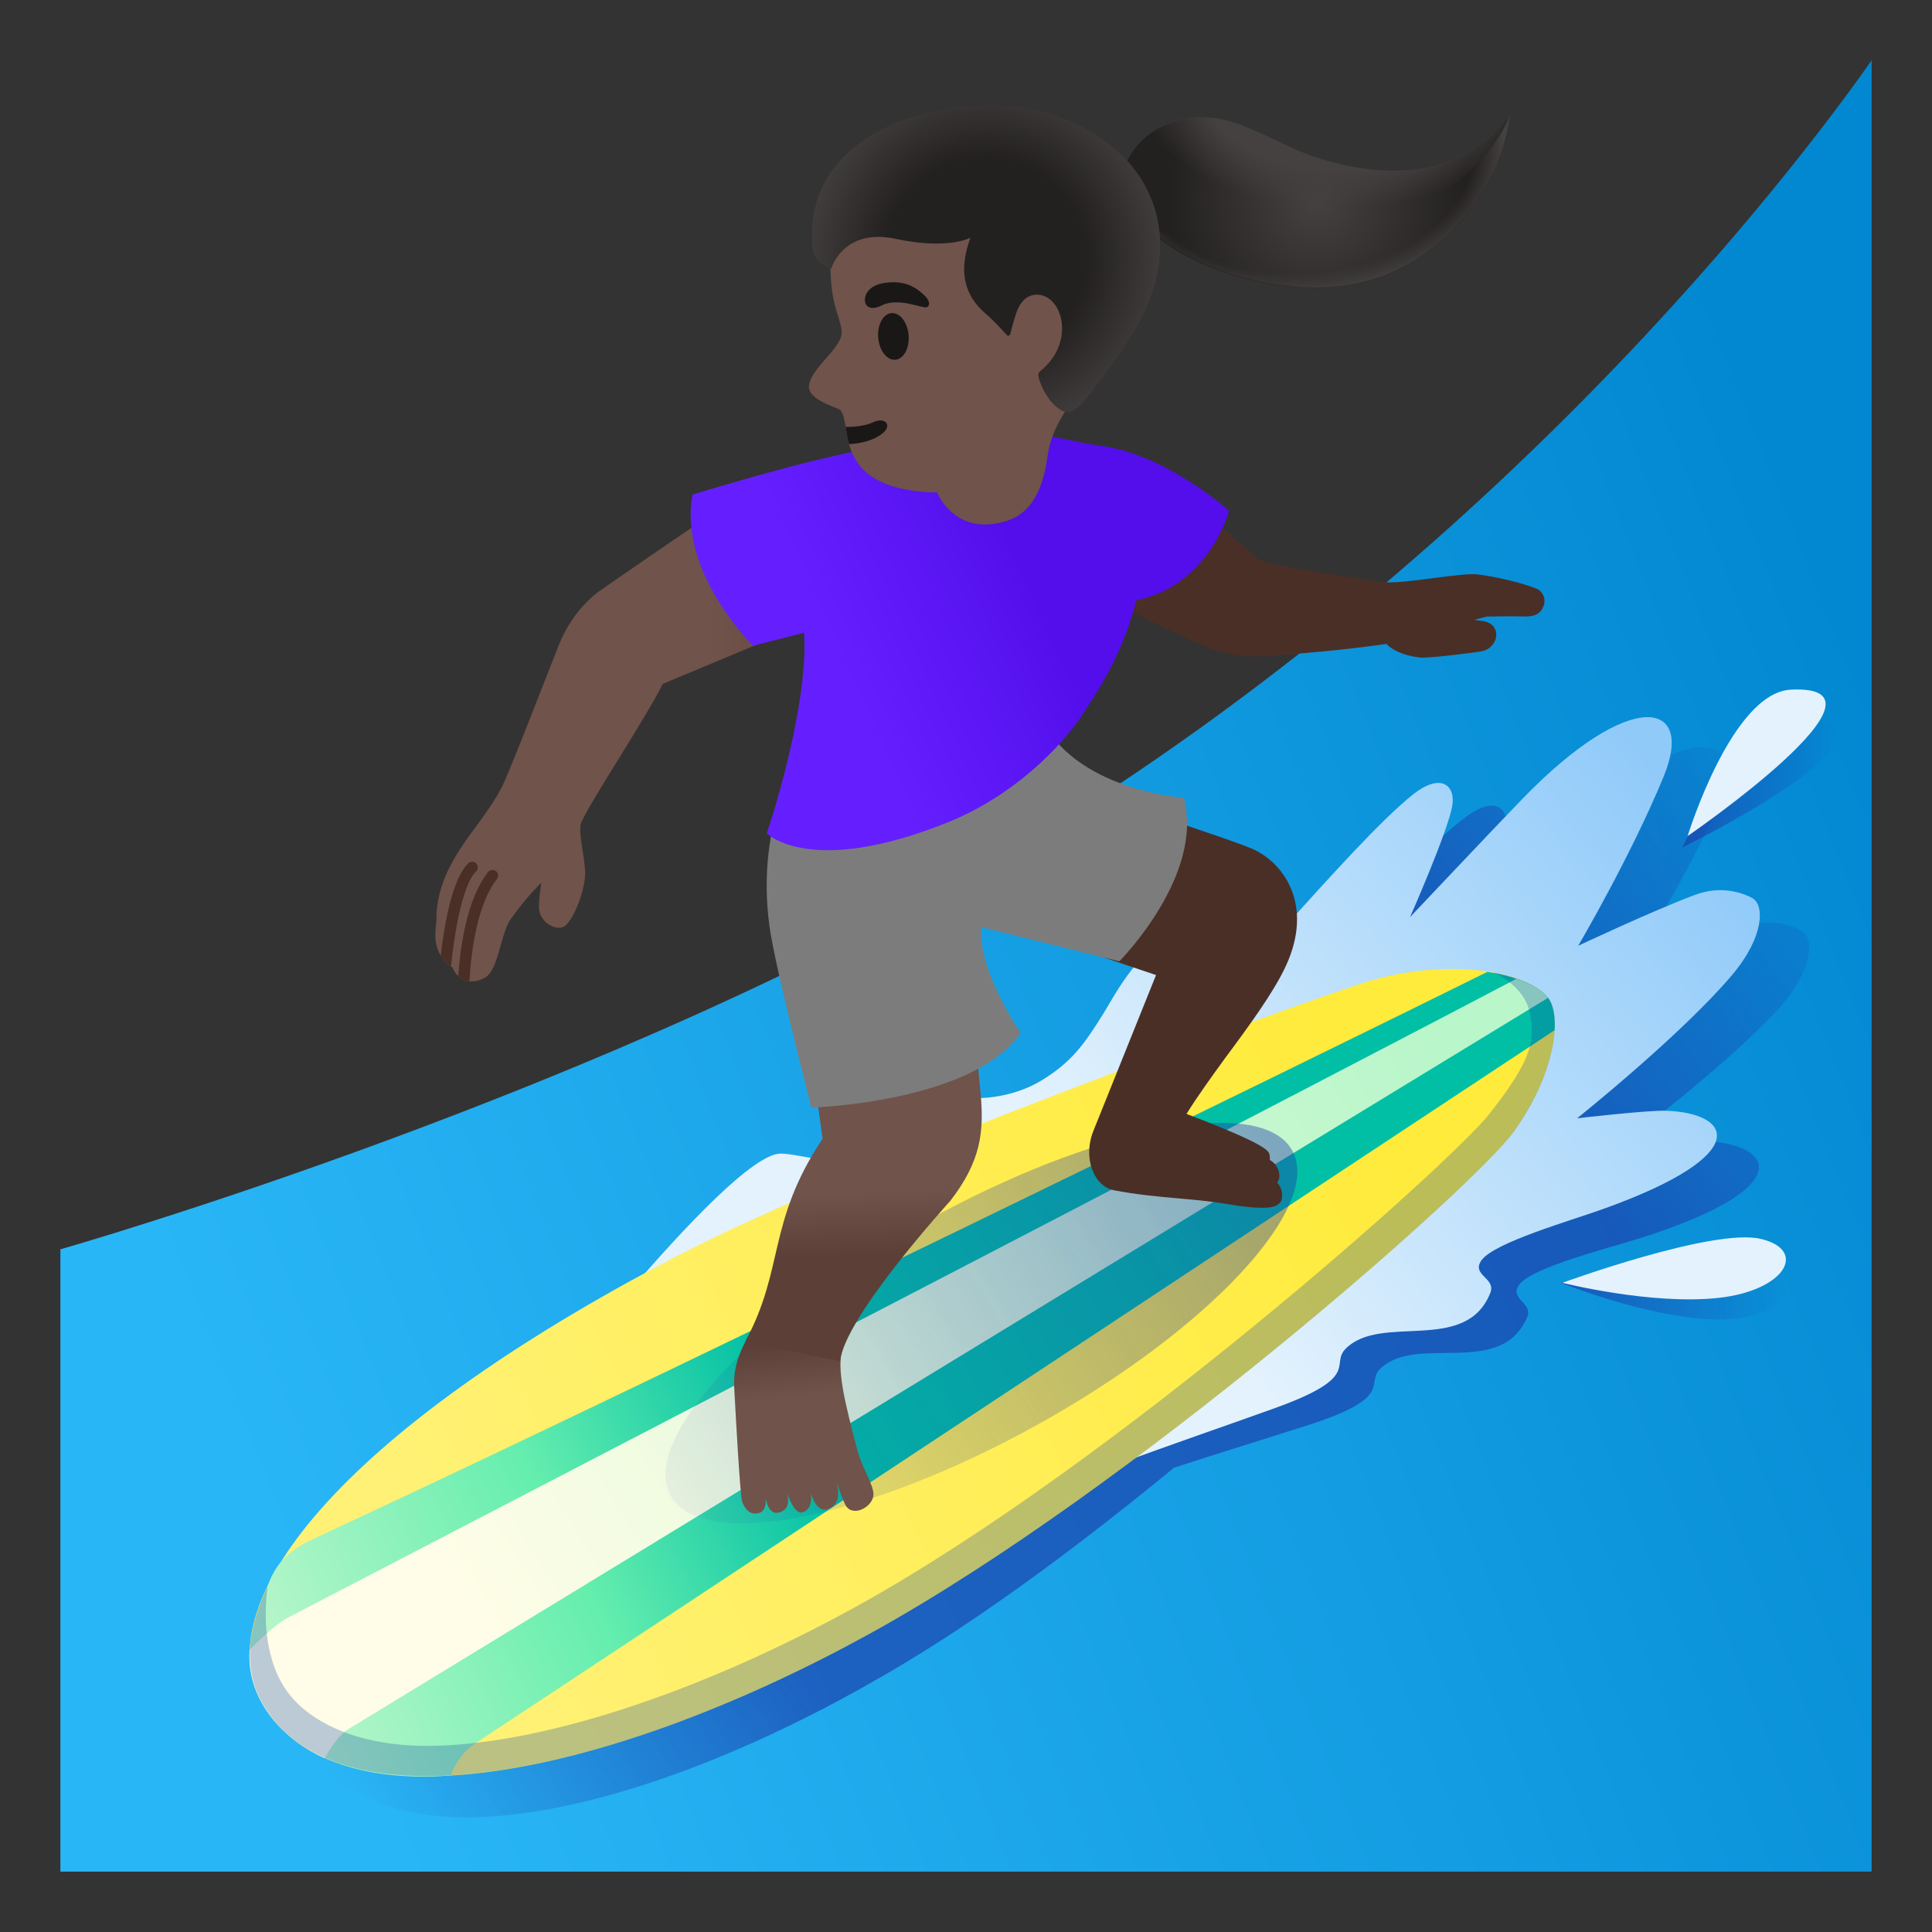 <svg viewBox="0 0 128 128" xmlns="http://www.w3.org/2000/svg">
  <rect x="0" y="0" width="128" height="128" fill="#333333" stroke="none"/>
  <defs>
    <linearGradient id="wave_2_" gradientTransform="matrix(1 0 0 -1 0 0)" gradientUnits="userSpaceOnUse" x1="132.526" x2="19.038" y1="-60.632" y2="-105.469">
      <stop offset="0.017" stop-color="#0288D1"/>
      <stop offset="1" stop-color="#29B6F6"/>
    </linearGradient>
    <linearGradient id="SVGID_1_" gradientTransform="matrix(1 0 0 -1 0 0)" gradientUnits="userSpaceOnUse" x1="22.569" x2="120.974" y1="-121.119" y2="-52.296">
      <stop offset="0.013" stop-color="#1C3AA9" stop-opacity="0"/>
      <stop offset="0.258" stop-color="#1C3AA9" stop-opacity="1"/>
      <stop offset="0.724" stop-color="#1C3AA9" stop-opacity="1"/>
      <stop offset="0.764" stop-color="#1C3AA9" stop-opacity="1"/>
      <stop offset="1" stop-color="#1C3AA9" stop-opacity="0"/>
    </linearGradient>
    <linearGradient id="SVGID_2_" gradientTransform="matrix(1 0 0 -1 0 0)" gradientUnits="userSpaceOnUse" x1="111.458" x2="121.763" y1="-51.836" y2="-51.836">
      <stop offset="0" stop-color="#1C3AA9"/>
      <stop offset="0.911" stop-color="#1C3AA9" stop-opacity="0.089"/>
      <stop offset="1" stop-color="#1C3AA9" stop-opacity="0"/>
    </linearGradient>
    <linearGradient id="SVGID_3_" gradientTransform="matrix(1 0 0 -1 0 0)" gradientUnits="userSpaceOnUse" x1="103.417" x2="118.303" y1="-85.497" y2="-85.497">
      <stop offset="0" stop-color="#1C3AA9"/>
      <stop offset="0.911" stop-color="#1C3AA9" stop-opacity="0.089"/>
      <stop offset="1" stop-color="#1C3AA9" stop-opacity="0"/>
    </linearGradient>
    <linearGradient id="splash_1_" gradientTransform="matrix(1 -0.024 -0.024 -1 0 0)" gradientUnits="userSpaceOnUse" x1="73.345" x2="109.548" y1="-83.89" y2="-54.626">
      <stop offset="0" stop-color="#E3F2FD"/>
      <stop offset="1" stop-color="#90CAF9"/>
    </linearGradient>
    <linearGradient id="surfboard_x5F_2_2_" gradientTransform="matrix(1 -0.024 -0.024 -1 0 0)" gradientUnits="userSpaceOnUse" x1="51.631" x2="16.375" y1="-97.189" y2="-113.229">
      <stop offset="0" stop-color="#00BFA5"/>
      <stop offset="0.457" stop-color="#65EEAE"/>
      <stop offset="1" stop-color="#B9F6CA"/>
    </linearGradient>
    <linearGradient id="surfboard_x5F_3_2_" gradientTransform="matrix(1 -0.024 -0.024 -1 0 0)" gradientUnits="userSpaceOnUse" x1="91.61" x2="27.68" y1="-69.091" y2="-106.383">
      <stop offset="0" stop-color="#B9F6CA"/>
      <stop offset="1" stop-color="#FFFDE7"/>
    </linearGradient>
    <linearGradient id="foot_1_" gradientTransform="matrix(0.895 -0.446 -0.446 -0.895 0 0)" gradientUnits="userSpaceOnUse" x1="4.079" x2="7.251" y1="-111.585" y2="-102.88">
      <stop offset="0.6" stop-color="#70534A"/>
      <stop offset="1" stop-color="#5C4037"/>
    </linearGradient>
    <linearGradient id="leg_1_" gradientTransform="matrix(0.997 -0.072 -0.072 -0.997 0 0)" gradientUnits="userSpaceOnUse" x1="51.453" x2="51.154" y1="-76.679" y2="-87.109">
      <stop offset="0.602" stop-color="#70534A"/>
      <stop offset="1" stop-color="#5C4037"/>
    </linearGradient>
    <linearGradient id="shadow_x5F_surfer_2_" gradientTransform="matrix(0.952 -0.235 -0.083 -0.814 0 0)" gradientUnits="userSpaceOnUse" x1="35.234" x2="91.666" y1="-132.883" y2="-111.224">
      <stop offset="0" stop-color="#1C3AA9" stop-opacity="0.1"/>
      <stop offset="1" stop-color="#1C3AA9"/>
    </linearGradient>
    <linearGradient id="shirt_2_" gradientTransform="matrix(0.999 -0.035 -0.035 -0.999 0 0)" gradientUnits="userSpaceOnUse" x1="53.815" x2="66.48" y1="-45.094" y2="-39.944">
      <stop offset="0" stop-color="#651FFF"/>
      <stop offset="0.705" stop-color="#5914F2"/>
      <stop offset="1" stop-color="#530EEB"/>
    </linearGradient>
    <radialGradient id="ponytail_1_" cx="87.276" cy="-13.329" gradientTransform="matrix(1 0 0 -1 0 0)" gradientUnits="userSpaceOnUse" r="9.896">
      <stop offset="0" stop-color="#444140"/>
      <stop offset="1" stop-color="#232020"/>
    </radialGradient>
    <radialGradient id="hairHighlights_3_" cx="65.321" cy="-17.116" gradientTransform="matrix(1 0 0 -1 0 0)" gradientUnits="userSpaceOnUse" r="12.558">
      <stop offset="0.526" stop-color="#444140" stop-opacity="0"/>
      <stop offset="1" stop-color="#444140"/>
    </radialGradient>
    <radialGradient id="hairHighlights_4_" cx="85.354" cy="-23.721" gradientTransform="matrix(0.997 -0.073 -0.051 -0.693 0 0)" gradientUnits="userSpaceOnUse" r="13.365">
      <stop offset="0.85" stop-color="#444140" stop-opacity="0"/>
      <stop offset="1" stop-color="#444140"/>
    </radialGradient>
    <radialGradient id="hairHighlights_5_" cx="88.666" cy="-10.686" gradientTransform="matrix(1 0 0 -0.583 0 0)" gradientUnits="userSpaceOnUse" r="13.102">
      <stop offset="0.658" stop-color="#444140"/>
      <stop offset="1" stop-color="#444140" stop-opacity="0"/>
    </radialGradient>
    <linearGradient id="SVGID_4_" gradientTransform="matrix(0.997 -0.078 -0.078 -0.997 0 0)" gradientUnits="userSpaceOnUse" x1="20.592" x2="86.37" y1="-108.822" y2="-82.122">
      <stop offset="0" stop-color="#FFF176"/>
      <stop offset="1" stop-color="#FFEB3B"/>
    </linearGradient>
    <linearGradient id="SVGID_5_" gradientTransform="matrix(1 0 0 -1 0 0)" gradientUnits="userSpaceOnUse" x1="28.844" x2="59.124" y1="-47.904" y2="-47.904">
      <stop offset="0.598" stop-color="#70534A"/>
      <stop offset="1" stop-color="#5C4037"/>
    </linearGradient>
  </defs>
  <path id="wave_1_" d="M67.5,56.17 C40.75,72.32 4,82.77 4,82.77 L4,82.87 L4,82.87 C4,82.87 4,82.87 4,82.87 L4,124 L124,124 L124,11.42 L124,4 L124,4 C120.83,8.5 101.17,35.83 67.5,56.17 Z" fill="url(#wave_2_)"/>
  <path d="M117.9,66.75 C120.12,64.28 120.19,62.21 119.42,61.72 C119,61.46 117.52,60.71 115.58,61.38 C112.55,62.42 107.77,64.48 107.77,64.48 C107.77,64.48 111.45,58.69 113.81,53.47 C116.08,48.44 111.78,47.53 104.43,54.6 C102.64,56.33 96.7,62.2 96.7,62.2 C96.7,62.2 99.35,56.72 99.74,54.96 C100.03,53.62 99.11,52.67 97.21,54.06 C92.86,57.25 82.91,68.97 81.7,68.62 C80.49,68.27 82.13,63.31 80.33,63.53 C78.59,63.74 76.87,66.85 76.09,68.01 C74.79,69.93 73.94,71.04 71.93,72.18 C70.95,72.73 69.87,73.04 68.75,73.17 C65.05,73.57 63.75,71.62 61.88,72.35 C58.63,73.61 59.35,77.14 56.93,76.87 C56.35,76.8 55.25,76.46 54.66,76.46 C52.24,76.46 46.68,82.81 41.98,88.21 C23.79,99.51 16.72,110.12 20.93,116.24 C26.5,124.33 44.13,119.74 60.11,110.08 C65.77,106.66 71.97,102.02 77.78,97.24 C80.74,96.28 83.71,95.36 86.66,94.42 C92.52,92.53 90.38,91.68 91.48,90.65 C93.91,88.37 99.42,91.32 101.18,87.27 C101.6,86.3 99.93,86.07 100.66,85.1 C101.55,83.94 106.67,82.67 108.86,81.97 C119.11,78.67 117.5,75.88 113.18,75.61 C111.96,75.53 107.31,75.91 107.31,75.91 C107.31,75.91 114.45,70.58 117.9,66.75 Z" fill="url(#SVGID_1_)" opacity="0.65"/>
  <path d="M111.46,56.15 C111.46,56.15 115.71,47.14 119.62,47.52 C127.41,48.29 111.46,56.15 111.46,56.15 Z" fill="url(#SVGID_2_)" opacity="0.65"/>
  <path d="M103.42,84.99 C103.42,84.99 113.85,82.74 116.85,83.93 C119.85,85.11 117.98,87.55 113.51,87.41 C109.04,87.27 103.42,84.99 103.42,84.99 Z" fill="url(#SVGID_3_)" opacity="0.65"/>
  <path id="splash_2_" d="M33.94,95.1 C33.94,95.1 48.11,76.54 51.69,76.43 C52.27,76.41 53.6,76.73 54.18,76.77 C56.62,76.96 56.78,73.08 59.98,71.71 C61.83,70.92 62.19,73.2 65.87,72.67 C66.98,72.51 68.05,72.16 69.01,71.58 C70.98,70.37 71.8,69.23 73.03,67.27 C73.77,66.09 75.38,62.92 77.11,62.65 C78.9,62.37 77.43,67.38 78.65,67.69 C79.87,68 89.41,55.95 93.65,52.61 C95.5,51.16 96.46,52.07 96.21,53.42 C95.88,55.19 93.42,60.76 93.42,60.76 C93.42,60.76 99.16,54.68 100.89,52.9 C107.99,45.58 112.33,46.35 110.22,51.45 C108.04,56.75 104.56,62.66 104.56,62.66 C104.56,62.66 109.26,60.44 112.26,59.3 C114.18,58.57 115.69,59.27 116.11,59.51 C116.9,59.97 116.9,62.05 114.76,64.59 C111.43,68.54 104.49,74.09 104.49,74.09 C104.49,74.09 109.12,73.55 110.34,73.59 C114.67,73.71 116.37,76.45 106.24,80.09 C104.08,80.87 99,82.31 98.15,83.5 C97.45,84.49 99.13,84.66 98.74,85.65 C97.12,89.75 91.51,86.99 89.16,89.35 C88.09,90.42 90.27,91.2 84.47,93.29 C77.64,95.75 70.62,97.98 64.15,101.26 L33.94,95.1 Z" fill="url(#splash_1_)"/>
  <path d="M111.81,55.39 C111.81,55.39 114.73,45.87 118.66,45.69 C126.47,45.32 111.81,55.39 111.81,55.39 Z" fill="#E3F2FD"/>
  <path d="M103.51,84.99 C103.51,84.99 113.52,81.33 116.66,82.08 C119.8,82.83 118.28,85.51 113.84,85.99 C109.39,86.47 103.51,84.99 103.51,84.99 Z" fill="#E3F2FD"/>
  <path d="M17.56,113.17 C22.81,121.47 40.93,117.43 57.61,108.24 C75.02,98.65 97.65,78.6 100.26,75.01 C103.01,71.22 103.52,67.32 102.55,66.1 C101.09,64.27 95.6,63.37 90.1,65.19 C84.78,66.95 56.9,76.95 44.84,83.22 C22.51,94.85 13.28,106.41 17.56,113.17 Z" fill="url(#SVGID_4_)"/>
  <path id="surfboard_x5F_2_1_" d="M103,68.25 C103.05,67.29 102.9,66.53 102.56,66.1 C101.91,65.29 100.42,64.68 98.54,64.39 C87.52,69.86 40.44,92.86 20.9,101.89 C19.52,102.53 18.37,103.26 17.74,105.06 C16.32,108.42 16.02,110.74 17.56,113.17 C19.54,116.29 23.86,118.1 29.85,117.63 C29.85,117.63 30.3,116.29 31.46,115.52 C32.62,114.76 103,68.25 103,68.25 Z" fill="url(#surfboard_x5F_2_2_)"/>
  <path id="surfboard_x5F_3_1_" d="M100.46,64.85 C92.4,69.11 37.42,97.62 19.16,107.13 C18.05,107.71 16.54,109.3 16.54,109.3 C16.54,109.3 16.31,111.21 17.56,113.18 C18.38,114.46 19.83,115.75 21.51,116.48 C21.51,116.48 22.3,115.03 23.03,114.59 C23.75,114.15 102.56,66.11 102.56,66.11 C102.15,65.59 101.41,65.17 100.46,64.85 Z" fill="url(#surfboard_x5F_3_2_)"/>
  <path id="shadow_x5F_surfer_1_" d="M85.61,76.22 C83.55,72.51 72.66,74.63 61.29,80.94 C49.92,87.26 42.37,95.39 44.43,99.1 C46.49,102.81 57.38,100.69 68.75,94.38 C80.12,88.07 87.68,79.93 85.61,76.22 Z" fill="url(#shadow_x5F_surfer_2_)" opacity="0.53"/>
  <path id="foot" d="M50.03,87.66 C49.75,88.41 48.53,89.85 48.64,91.87 C48.77,94.32 49.04,99.12 49.17,99.48 C49.48,100.34 50,100.33 50.31,100.23 C50.93,100.04 50.69,98.93 50.69,98.93 C50.69,98.93 50.76,100.4 51.59,100.21 C52.67,99.95 52.03,98.65 52,98.49 C52.05,98.67 52.56,100.35 53.14,100.2 C54.16,99.93 53.58,98.27 53.58,98.27 C53.58,98.27 53.84,100.31 54.85,99.98 C55.96,99.61 55.38,98.05 55.38,98.05 C55.38,98.05 55.88,99.56 56.08,99.82 C56.61,100.51 57.86,99.79 57.87,99.01 C57.88,98.38 57.11,97.25 56.79,96.03 C55.96,92.85 55.41,90.69 55.82,89.31" fill="url(#foot_1_)"/>
  <path id="leg" d="M55.66,90.19 C55.94,87.25 62.96,79.56 62.96,79.56 C65.01,76.91 65.18,74.97 64.98,72.58 L63.59,57.96 L52.16,58.79 L54.5,75.44 C50.8,81 52,84.03 49.38,88.87" fill="url(#leg_1_)"/>
  <path id="tone_1_" d="M85.08,64.23 C85.98,62.41 86.17,60.66 85.64,59.15 C85.19,57.88 84.25,56.83 83.04,56.27 C81.64,55.62 71.29,52.29 70.85,52.15 C70.69,52.1 70.51,52.17 70.42,52.31 L65.67,60.45 C65.61,60.55 65.6,60.66 65.64,60.76 C65.68,60.86 65.76,60.94 65.86,60.98 L76.59,64.6 L72.43,74.95 C72.04,75.94 72.08,77.03 72.53,77.85 C72.82,78.39 73.26,78.74 73.76,78.85 C75.24,79.14 76.65,79.27 78.01,79.39 C79.16,79.49 80.25,79.59 81.37,79.78 C82.41,79.96 83.12,80.02 83.61,80.02 C84.27,80.02 84.54,79.91 84.7,79.78 C84.8,79.71 84.92,79.57 84.94,79.35 C84.98,78.9 84.83,78.58 84.62,78.36 C84.71,78.23 84.8,78.03 84.75,77.75 C84.68,77.28 84.4,77 84.12,76.85 C84.14,76.76 84.14,76.67 84.12,76.56 C84.08,76.25 84.02,75.87 78.61,73.8 C79.26,72.74 80.21,71.42 81.22,70.03 C82.75,67.98 84.29,65.85 85.08,64.23 Z" fill="#4A2F27"/>
  <path d="M53.1,49.94 C53.1,49.94 50.02,54.33 50.98,61.37 C51.36,64.13 53.75,73.38 53.75,73.38 C53.75,73.38 64.44,73.06 67.62,68.44 C67.62,68.44 64.72,64.2 65.02,61.43 L74.16,63.69 C74.16,63.69 79.81,58.01 78.43,52.85 C78.43,52.85 72.93,52.5 70,49.14 C68.94,47.92 53.1,49.94 53.1,49.94 Z" fill="#7C7C7C"/>
  <path d="M57.46,39.49 C57.41,39.62 57.31,39.71 57.19,39.76 L43.91,45.31 C43.31,46.51 42.11,48.46 40.94,50.35 C39.83,52.15 38.78,53.85 38.51,54.49 C38.37,54.82 38.48,55.58 38.59,56.3 C38.66,56.71 38.72,57.14 38.76,57.58 C38.88,58.8 37.94,61.21 37.27,61.43 C37,61.52 36.68,61.45 36.38,61.26 C36.01,61.03 35.77,60.66 35.72,60.28 C35.68,59.89 35.74,59.44 35.79,59.02 C35.82,58.84 35.84,58.66 35.86,58.48 C34.91,59.44 34.34,60.2 33.84,60.89 C33.56,61.27 33.36,61.97 33.18,62.6 C32.89,63.64 32.63,64.55 32.05,64.82 C31.77,64.96 31.5,65.02 31.25,65.02 C31.2,65.02 31.15,65.02 31.1,65.01 C30.97,65 30.85,64.97 30.74,64.92 C30.63,64.87 30.49,64.79 30.36,64.67 C30.22,64.54 30.08,64.35 29.97,64.09 C29.94,64.07 29.91,64.05 29.88,64.03 C29.68,63.9 29.41,63.67 29.2,63.31 C29.05,63.07 28.93,62.76 28.87,62.39 C28.8,61.92 28.89,61.16 28.92,60.94 C28.9,60.62 28.88,59.21 29.83,57.37 C30.32,56.42 30.94,55.56 31.55,54.74 C32.17,53.9 32.8,53.03 33.28,52.08 C33.66,51.31 34.7,48.65 35.71,46.08 C36.18,44.88 36.64,43.7 37.03,42.72 C38.04,40.2 39.82,39.08 39.9,39.03 C40.16,38.85 46.75,34.27 48.7,33.06 C50.34,32.05 55.75,30.51 57.96,30.83 C58.34,30.89 58.65,31.1 58.85,31.44 C59.84,33.15 57.86,38.45 57.46,39.49 Z" fill="url(#SVGID_5_)"/>
  <path id="tone_3_" d="M32.92,58.24 C31.63,59.9 31.22,62.95 31.1,65.01 C30.97,65 30.85,64.97 30.74,64.92 C30.63,64.87 30.49,64.79 30.36,64.67 C30.51,62.54 30.97,59.52 32.33,57.78 C32.46,57.62 32.69,57.59 32.86,57.71 C33.02,57.84 33.05,58.08 32.92,58.24 Z" fill="#4A2F27"/>
  <path id="tone_2_" d="M31.54,57.73 C30.56,58.7 30.05,62.29 29.88,64.03 C29.68,63.9 29.41,63.67 29.2,63.31 C29.4,61.57 29.9,58.29 31.02,57.2 C31.17,57.05 31.41,57.06 31.55,57.2 C31.69,57.35 31.69,57.59 31.54,57.73 Z" fill="#4A2F27"/>
  <path id="tone" d="M101.8,39 C100.75,38.58 99,38.19 97.92,38.06 C97.39,37.99 96.31,38.13 95.06,38.29 C93.68,38.47 92.11,38.67 91.48,38.55 C91.39,38.53 91.04,38.48 90.54,38.4 C88.8,38.14 84.25,37.44 83.44,37.12 C82.95,36.68 79.22,33.31 77.44,32.17 C76.19,31.37 74.6,30.56 71.68,31.2 C71.47,31.25 71.34,31.45 71.39,31.66 C71.43,31.85 71.61,31.97 71.8,31.96 L72.29,38.31 C72.16,38.32 72.04,38.39 71.98,38.5 C71.88,38.69 71.95,38.92 72.13,39.02 C72.17,39.04 76.25,41.25 79.32,42.6 C81.56,43.59 82.78,43.55 84.76,43.41 C85.77,43.33 89.18,43.06 91.85,42.66 C92.12,42.94 92.74,43.4 94.06,43.56 C94.1,43.57 94.16,43.57 94.24,43.57 C95.09,43.57 97.78,43.22 98.17,43.15 C98.73,43.04 99.15,42.55 99.13,42.02 C99.12,41.65 98.87,41.22 98.2,41.14 C98.02,41.12 97.85,41.09 97.69,41.06 L98.5,40.85 C98.52,40.85 100.3,40.81 100.83,40.84 C101.47,40.87 102.07,40.8 102.29,40.07 C102.44,39.53 102.1,39.12 101.8,39 Z" fill="#4A2F27"/>
  <path id="shirt_1_" d="M81.43,33.84 C81.43,33.84 77.28,30.1 72.92,29.53 C71.62,29.36 68.88,28.71 67.97,28.64 C67.97,28.64 69.61,30.5 68.85,32.1 C68.15,33.57 66.36,35.46 63.59,33.82 C60.81,32.18 64.73,28.33 64.73,28.33 C63,28.47 57.6,29.69 55.34,30.19 C51.6,31.01 45.88,32.77 45.88,32.77 C44.91,37.89 49.89,42.78 49.89,42.78 L53.27,41.92 C53.54,45.72 51.9,51.92 50.8,55.21 C50.8,55.21 53.66,58.16 62.8,54.48 C67.18,52.72 70.36,49.42 71.72,47.34 C73.17,45.12 74.4,43.13 75.29,39.77 C80.14,38.78 81.43,33.84 81.43,33.84 Z" fill="url(#shirt_2_)"/>
  <path d="M71.48,25.96 C70.72,27.03 69.67,28.34 69.41,30.18 C69.23,31.46 68.8,33.82 66.76,34.49 C63.28,35.64 62.08,32.62 62.08,32.62 C61.59,32.62 61.11,32.6 60.64,32.53 C57.52,32.13 56.61,30.72 56.25,29.42 C56.14,29.02 56.08,28.63 56.03,28.28 C55.94,27.78 55.87,27.37 55.66,27.16 C55.49,27 53.45,26.49 53.6,25.52 C53.8,24.23 55.99,22.96 55.75,21.82 C55.72,21.51 55.41,20.57 55.37,20.44 C55.05,19.35 54.93,17.8 55.09,16.24 C55.55,11.92 57.91,8.4 62.57,7.39 C66.73,6.49 71.94,9.05 74.36,12.56 C75.9,14.81 73.75,22.74 71.48,25.96 Z" fill="#70534A"/>
  <path id="mouth" d="M58.47,28.71 C57.9,29.18 56.98,29.4 56.25,29.42 C56.14,29.02 56.08,28.63 56.03,28.28 C56.64,28.31 57.43,28.18 57.84,27.98 C58.62,27.6 59.15,28.16 58.47,28.71 Z" fill="#1A1717"/>
  <path id="eye" d="M60.198,22.208 C60.267,23.061 59.873,23.79 59.317,23.835 C58.761,23.881 58.254,23.226 58.184,22.372 C58.115,21.519 58.509,20.791 59.065,20.745 C59.621,20.7 60.128,21.355 60.198,22.208 Z" fill="#1A1717"/>
  <path id="eyebrow" d="M58.4,20.24 C57.48,20.7 57.14,20.1 57.37,19.53 C57.54,19.11 58.07,18.69 59.24,18.7 C60.34,18.72 60.89,19.25 61.25,19.57 C61.6,19.89 61.64,20.27 61.4,20.35 C61.07,20.45 59.53,19.67 58.4,20.24 Z" fill="#1A1717"/>
  <path d="M102.56,66.1 C101.95,65.34 100.64,64.74 98.93,64.43 C98.93,64.43 100.99,65.24 101.36,67.13 C101.73,69.02 101.43,70.3 98.65,73.83 C96.19,76.95 73.8,97.04 56.65,106.48 C46.2,112.23 35.59,115.67 28.26,115.67 C23.79,115.67 20.34,114.14 18.83,111.78 C17.71,110.04 17.4,107.52 17.73,105.09 C16.23,108.19 16.16,110.94 17.57,113.16 C19.56,116.3 23.38,117.67 28.27,117.67 C36.32,117.67 47.25,113.95 57.63,108.23 C75.04,98.64 97.67,78.59 100.28,75 C103.02,71.22 103.53,67.33 102.56,66.1 Z" fill="#0D47A1" opacity="0.28"/>
  <path id="ponytail" d="M74.52,11.05 C75.4,8.6 78.52,6.92 82.17,8.31 C84.13,9.06 85.5,9.91 87.04,10.42 C96.74,13.61 100.03,7.57 100.03,7.57 C100.03,7.57 99.86,9.91 98.38,12.45 C96.39,15.86 92.31,19.67 85.73,19.03 C79.3,18.4 76.34,15.41 76.34,15.41 L74.52,11.05 Z" fill="url(#ponytail_1_)"/>
  <path id="hair" d="M66.94,22.09 C67.05,21.65 67.27,20.84 67.44,20.46 C68.02,19.18 69.07,19.58 69.08,19.58 C70.5,20 71.13,22.82 68.92,24.59 C68.87,24.63 68.74,24.73 68.82,25.02 C69,25.73 69.68,27.01 70.59,27.29 C71.29,27.51 72.15,26.24 73.36,24.58 C74.64,22.84 76.29,20.53 76.73,17.9 C77.88,11 71.56,6.92 65.63,6.91 C60.29,6.9 53.25,9.56 53.81,16.33 C53.91,17.57 55.06,17.8 55.06,17.8 C55.06,17.8 55.85,15.08 59.32,15.82 C62.81,16.57 64.3,15.75 64.3,15.75 C63.26,18.52 64.36,19.97 65.3,20.78 C65.84,21.24 66.34,21.8 66.63,22.12 C66.77,22.3 66.89,22.28 66.94,22.09 Z" fill="#232020"/>
  <path id="hairHighlights" d="M66.94,22.09 C67.05,21.65 67.27,20.84 67.44,20.46 C68.02,19.18 69.07,19.58 69.08,19.58 C70.5,20 71.13,22.82 68.92,24.59 C68.87,24.63 68.74,24.73 68.82,25.02 C69,25.73 69.68,27.01 70.59,27.29 C71.29,27.51 72.15,26.24 73.36,24.58 C74.64,22.84 76.29,20.53 76.73,17.9 C77.88,11 71.56,6.92 65.63,6.91 C60.29,6.9 53.25,9.56 53.81,16.33 C53.91,17.57 55.06,17.8 55.06,17.8 C55.06,17.8 55.85,15.08 59.32,15.82 C62.81,16.57 64.3,15.75 64.3,15.75 C63.26,18.52 64.36,19.97 65.3,20.78 C65.84,21.24 66.34,21.8 66.63,22.12 C66.77,22.3 66.89,22.28 66.94,22.09 Z" fill="url(#hairHighlights_3_)"/>
  <path id="hairHighlights_2_" d="M100.05,7.53 C100.05,7.53 99.88,9.87 98.4,12.4 C96.41,15.82 92.33,19.62 85.76,18.98 C79.33,18.35 76.37,15.36 76.37,15.36 L76.33,15.26 C96.32,18 99.82,8.26 100.03,7.57 C100.05,7.54 100.05,7.53 100.05,7.53 Z" fill="url(#hairHighlights_4_)"/>
  <path id="hairHighlights_1_" d="M100.03,7.57 C99.82,8.26 96.32,18 76.33,15.26 L75.38,13.01 L74.54,11.01 C75.43,8.56 78.55,6.88 82.2,8.27 C84.16,9.02 85.53,9.87 87.06,10.38 C87.08,10.39 87.11,10.4 87.13,10.4 C96.3,13.39 99.71,8.1 100.03,7.57 Z" fill="url(#hairHighlights_5_)"/>
</svg>